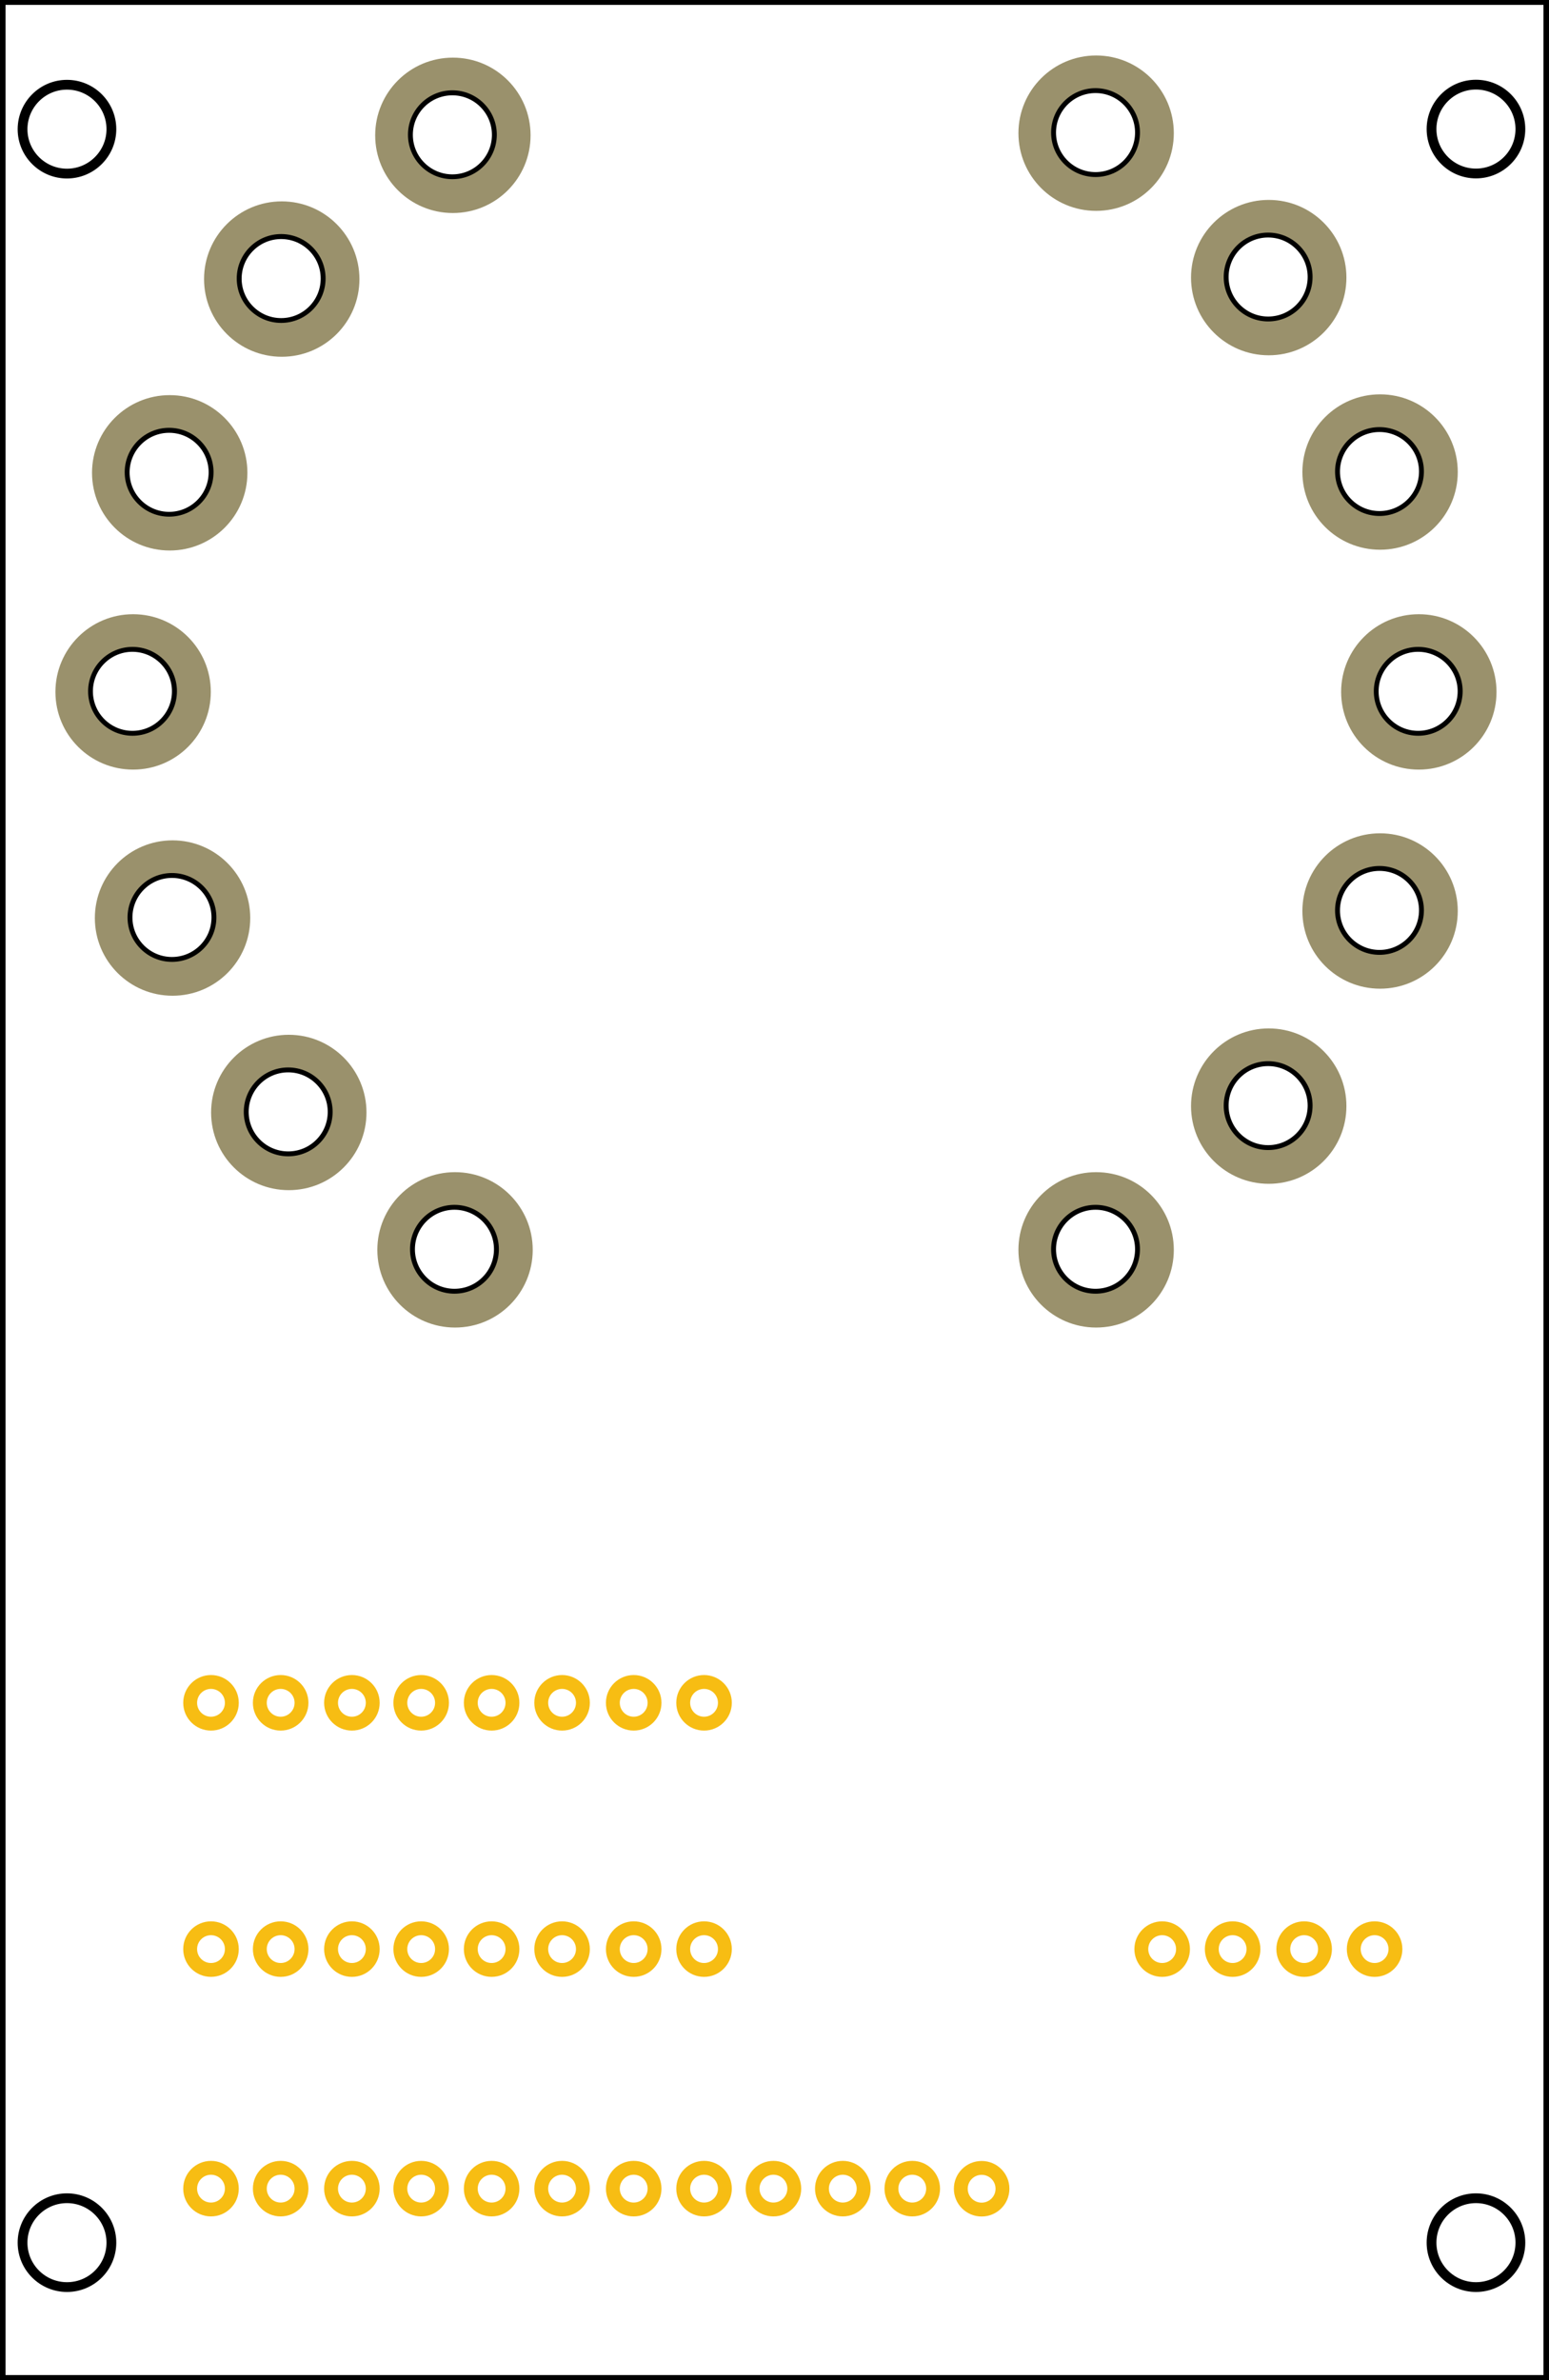 <?xml version="1.0" encoding="utf-8"?>
<!-- Generator: Adobe Illustrator 24.1.3, SVG Export Plug-In . SVG Version: 6.00 Build 0)  -->
<svg version="1.2" baseProfile="tiny" id="Layer_1" xmlns="http://www.w3.org/2000/svg" xmlns:xlink="http://www.w3.org/1999/xlink"
	 x="0px" y="0px" width='2.20in' height='3.38in' viewBox="0 0 158.18 243.22" overflow="visible" xml:space="preserve">
<path id="board" fill-rule="evenodd" fill="none" stroke="#000000" stroke-miterlimit="10" d="M0,0v243.22h158.18V0H0z
	 M140.92,43.65c2.5,0,4.54,2.03,4.54,4.54c0,2.5-2.03,4.54-4.54,4.54c-2.5,0-4.54-2.03-4.54-4.54
	C136.38,45.69,138.41,43.65,140.92,43.65z M149.41,70.65c0,2.5-2.03,4.54-4.54,4.54c-2.5,0-4.54-2.03-4.54-4.54
	c0-2.5,2.03-4.54,4.54-4.54C147.38,66.12,149.41,68.15,149.41,70.65z M17.22,43.73c2.5,0,4.54,2.03,4.54,4.54
	c0,2.5-2.03,4.54-4.54,4.54c-2.5,0-4.54-2.03-4.54-4.54C12.69,45.76,14.72,43.73,17.22,43.73z M18.01,70.65
	c0,2.5-2.03,4.54-4.54,4.54c-2.5,0-4.54-2.03-4.54-4.54c0-2.5,2.03-4.54,4.54-4.54C15.98,66.12,18.01,68.15,18.01,70.65z M6.78,8.66
	c2.5,0,4.54,2.03,4.54,4.54c0,2.5-2.03,4.54-4.54,4.54c-2.5,0-4.54-2.03-4.54-4.54C2.25,10.69,4.28,8.66,6.78,8.66z M6.78,233.73
	c-2.5,0-4.54-2.03-4.54-4.54c0-2.5,2.03-4.54,4.54-4.54c2.5,0,4.54,2.03,4.54,4.54C11.32,231.7,9.29,233.73,6.78,233.73z
	 M17.51,98.3c-2.5,0-4.54-2.03-4.54-4.54c0-2.5,2.03-4.54,4.54-4.54c2.5,0,4.54,2.03,4.54,4.54C22.05,96.27,20.02,98.3,17.51,98.3z
	 M28.67,23.93c2.5,0,4.54,2.03,4.54,4.54c0,2.5-2.03,4.54-4.54,4.54c-2.5,0-4.54-2.03-4.54-4.54
	C24.14,25.96,26.17,23.93,28.67,23.93z M29.39,118.17c-2.5,0-4.54-2.03-4.54-4.54c0-2.5,2.03-4.54,4.54-4.54
	c2.5,0,4.54,2.03,4.54,4.54C33.93,116.14,31.9,118.17,29.39,118.17z M46.17,9.24c2.5,0,4.54,2.03,4.54,4.54
	c0,2.5-2.03,4.54-4.54,4.54c-2.5,0-4.54-2.03-4.54-4.54C41.63,11.27,43.66,9.24,46.17,9.24z M46.38,132.21
	c-2.5,0-4.54-2.03-4.54-4.54c0-2.5,2.03-4.54,4.54-4.54c2.5,0,4.54,2.03,4.54,4.54C50.92,130.18,48.89,132.21,46.38,132.21z
	 M111.9,132.21c-2.5,0-4.54-2.03-4.54-4.54c0-2.5,2.03-4.54,4.54-4.54c2.5,0,4.54,2.03,4.54,4.54
	C116.44,130.18,114.41,132.21,111.9,132.21z M111.9,18.09c-2.5,0-4.54-2.03-4.54-4.54c0-2.5,2.03-4.54,4.54-4.54
	c2.5,0,4.54,2.03,4.54,4.54C116.44,16.06,114.41,18.09,111.9,18.09z M129.54,117.53c-2.5,0-4.54-2.03-4.54-4.54
	c0-2.5,2.03-4.54,4.54-4.54c2.5,0,4.54,2.03,4.54,4.54C134.08,115.49,132.05,117.53,129.54,117.53z M129.54,32.85
	c-2.5,0-4.54-2.03-4.54-4.54c0-2.5,2.03-4.54,4.54-4.54c2.5,0,4.54,2.03,4.54,4.54C134.08,30.82,132.05,32.85,129.54,32.85z
	 M140.92,97.58c-2.5,0-4.54-2.03-4.54-4.54c0-2.5,2.03-4.54,4.54-4.54c2.5,0,4.54,2.03,4.54,4.54
	C145.45,95.55,143.42,97.58,140.92,97.58z M150.78,233.73c-2.5,0-4.54-2.03-4.54-4.54c0-2.5,2.03-4.54,4.54-4.54
	c2.5,0,4.54,2.03,4.54,4.54C155.32,231.7,153.29,233.73,150.78,233.73z M150.78,17.73c-2.5,0-4.54-2.03-4.54-4.54
	c0-2.5,2.03-4.54,4.54-4.54c2.5,0,4.54,2.03,4.54,4.54C155.32,15.7,153.29,17.73,150.78,17.73z"/>
<g id="copper1">
	<path id="connector14pad" fill-rule="evenodd" fill="#9A916C" d="M46.22,5.89c-4.38,0-7.94,3.55-7.94,7.94s3.55,7.94,7.94,7.94
		s7.94-3.55,7.94-7.94S50.61,5.89,46.22,5.89z M46.17,18.31c-2.5,0-4.54-2.03-4.54-4.54c0-2.5,2.03-4.54,4.54-4.54
		c2.5,0,4.54,2.03,4.54,4.54C50.7,16.28,48.67,18.31,46.17,18.31z"/>
	<path id="connector13pad" fill-rule="evenodd" fill="#9A916C" d="M28.73,20.58c-4.38,0-7.94,3.55-7.94,7.94
		c0,4.38,3.55,7.94,7.94,7.94s7.94-3.55,7.94-7.94C36.66,24.13,33.11,20.58,28.73,20.58z M28.67,33c-2.5,0-4.54-2.03-4.54-4.54
		c0-2.5,2.03-4.54,4.54-4.54c2.5,0,4.54,2.03,4.54,4.54C33.21,30.97,31.18,33,28.67,33z"/>
	<path id="connector12pad" fill-rule="evenodd" fill="#9A916C" d="M17.28,40.38c-4.38,0-7.94,3.55-7.94,7.94s3.55,7.94,7.94,7.94
		c4.38,0,7.94-3.55,7.94-7.94S21.66,40.38,17.28,40.38z M17.22,52.8c-2.5,0-4.54-2.03-4.54-4.54c0-2.5,2.03-4.54,4.54-4.54
		c2.5,0,4.54,2.03,4.54,4.54C21.76,50.77,19.73,52.8,17.22,52.8z"/>
	<path id="connector11pad" fill-rule="evenodd" fill="#9A916C" d="M13.54,62.77c-4.38,0-7.94,3.55-7.94,7.94s3.55,7.94,7.94,7.94
		s7.94-3.55,7.94-7.94S17.92,62.77,13.54,62.77z M13.48,75.19c-2.5,0-4.54-2.03-4.54-4.54c0-2.5,2.03-4.54,4.54-4.54
		c2.5,0,4.54,2.03,4.54,4.54C18.01,73.16,15.98,75.19,13.48,75.19z"/>
	<path id="connector10pad" fill-rule="evenodd" fill="#9A916C" d="M17.57,85.88c-4.38,0-7.94,3.55-7.94,7.94s3.55,7.94,7.94,7.94
		s7.94-3.55,7.94-7.94S21.95,85.88,17.57,85.88z M17.51,98.3c-2.5,0-4.54-2.03-4.54-4.54c0-2.5,2.03-4.54,4.54-4.54
		c2.5,0,4.54,2.03,4.54,4.54C22.05,96.27,20.02,98.3,17.51,98.3z"/>
	<path id="connector9pad" fill-rule="evenodd" fill="#9A916C" d="M29.45,105.75c-4.38,0-7.94,3.55-7.94,7.94s3.55,7.94,7.94,7.94
		s7.94-3.55,7.94-7.94S33.83,105.75,29.45,105.75z M29.39,118.17c-2.5,0-4.54-2.03-4.54-4.54c0-2.5,2.03-4.54,4.54-4.54
		c2.5,0,4.54,2.03,4.54,4.54C33.93,116.14,31.9,118.17,29.39,118.17z"/>
	<path id="connector8pad" fill-rule="evenodd" fill="#9A916C" d="M46.44,119.79c-4.38,0-7.94,3.55-7.94,7.94
		c0,4.38,3.55,7.94,7.94,7.94s7.94-3.55,7.94-7.94C54.38,123.34,50.82,119.79,46.44,119.79z M46.38,132.21
		c-2.5,0-4.54-2.03-4.54-4.54c0-2.5,2.03-4.54,4.54-4.54c2.5,0,4.54,2.03,4.54,4.54C50.92,130.18,48.89,132.21,46.38,132.21z"/>
	<path id="connector7pad" fill-rule="evenodd" fill="#9A916C" d="M111.96,119.79c-4.38,0-7.94,3.55-7.94,7.94
		c0,4.38,3.55,7.94,7.94,7.94s7.94-3.55,7.94-7.94C119.9,123.34,116.34,119.79,111.96,119.79z M111.9,132.21
		c-2.5,0-4.54-2.03-4.54-4.54c0-2.5,2.03-4.54,4.54-4.54c2.5,0,4.54,2.03,4.54,4.54C116.44,130.18,114.41,132.21,111.9,132.21z"/>
	<path id="connector6pad" fill-rule="evenodd" fill="#9A916C" d="M129.6,105.1c-4.38,0-7.94,3.55-7.94,7.94s3.55,7.94,7.94,7.94
		c4.38,0,7.94-3.55,7.94-7.94S133.98,105.1,129.6,105.1z M129.54,117.53c-2.5,0-4.54-2.03-4.54-4.54c0-2.5,2.03-4.54,4.54-4.54
		c2.5,0,4.54,2.03,4.54,4.54C134.08,115.49,132.05,117.53,129.54,117.53z"/>
	<path id="connector5pad" fill-rule="evenodd" fill="#9A916C" d="M140.98,85.16c-4.38,0-7.94,3.55-7.94,7.94s3.55,7.94,7.94,7.94
		s7.94-3.55,7.94-7.94S145.36,85.16,140.98,85.16z M140.92,97.58c-2.5,0-4.54-2.03-4.54-4.54c0-2.5,2.03-4.54,4.54-4.54
		c2.5,0,4.54,2.03,4.54,4.54C145.45,95.55,143.42,97.58,140.92,97.58z"/>
	<path id="connector4pad" fill-rule="evenodd" fill="#9A916C" d="M144.94,62.77c-4.38,0-7.94,3.55-7.94,7.94s3.55,7.94,7.94,7.94
		s7.94-3.55,7.94-7.94S149.32,62.77,144.94,62.77z M144.88,75.19c-2.5,0-4.54-2.03-4.54-4.54c0-2.5,2.03-4.54,4.54-4.54
		c2.5,0,4.54,2.03,4.54,4.54C149.41,73.16,147.38,75.19,144.88,75.19z"/>
	<path id="connector3pad" fill-rule="evenodd" fill="#9A916C" d="M140.98,40.3c-4.38,0-7.94,3.55-7.94,7.94s3.55,7.94,7.94,7.94
		s7.94-3.55,7.94-7.94S145.36,40.3,140.98,40.3z M140.92,52.73c-2.5,0-4.54-2.03-4.54-4.54c0-2.5,2.03-4.54,4.54-4.54
		c2.5,0,4.54,2.03,4.54,4.54C145.45,50.69,143.42,52.73,140.92,52.73z"/>
	<path id="connector2pad" fill-rule="evenodd" fill="#9A916C" d="M129.6,20.43c-4.38,0-7.94,3.55-7.94,7.94s3.55,7.94,7.94,7.94
		c4.38,0,7.94-3.55,7.94-7.94S133.98,20.43,129.6,20.43z M129.54,32.85c-2.5,0-4.54-2.03-4.54-4.54c0-2.5,2.03-4.54,4.54-4.54
		c2.5,0,4.54,2.03,4.54,4.54C134.08,30.82,132.05,32.85,129.54,32.85z"/>
	<path id="connector1pad" fill-rule="evenodd" fill="#9A916C" d="M111.96,5.67c-4.38,0-7.94,3.55-7.94,7.94s3.55,7.94,7.94,7.94
		s7.94-3.55,7.94-7.94S116.34,5.67,111.96,5.67z M111.9,18.09c-2.5,0-4.54-2.03-4.54-4.54c0-2.5,2.03-4.54,4.54-4.54
		c2.5,0,4.54,2.03,4.54,4.54C116.44,16.06,114.41,18.09,111.9,18.09z"/>

		<circle fill-rule="evenodd" fill="none" stroke="#F7BD13" stroke-width="1.417" stroke-miterlimit="10" cx="21.5" cy="174.02" r="2.13"/>

		<circle fill-rule="evenodd" fill="none" stroke="#F7BD13" stroke-width="1.417" stroke-miterlimit="10" cx="28.62" cy="174.02" r="2.13"/>

		<circle fill-rule="evenodd" fill="none" stroke="#F7BD13" stroke-width="1.417" stroke-miterlimit="10" cx="35.9" cy="174.02" r="2.13"/>

		<circle fill-rule="evenodd" fill="none" stroke="#F7BD13" stroke-width="1.417" stroke-miterlimit="10" cx="42.98" cy="174.02" r="2.13"/>

		<circle fill-rule="evenodd" fill="none" stroke="#F7BD13" stroke-width="1.417" stroke-miterlimit="10" cx="50.18" cy="174.02" r="2.13"/>

		<circle fill-rule="evenodd" fill="none" stroke="#F7BD13" stroke-width="1.417" stroke-miterlimit="10" cx="57.38" cy="174.02" r="2.13"/>

		<circle fill-rule="evenodd" fill="none" stroke="#F7BD13" stroke-width="1.417" stroke-miterlimit="10" cx="64.7" cy="174.02" r="2.13"/>

		<circle fill-rule="evenodd" fill="none" stroke="#F7BD13" stroke-width="1.417" stroke-miterlimit="10" cx="71.89" cy="174.02" r="2.13"/>

		<circle fill-rule="evenodd" fill="none" stroke="#F7BD13" stroke-width="1.417" stroke-miterlimit="10" cx="21.5" cy="199.19" r="2.13"/>

		<circle fill-rule="evenodd" fill="none" stroke="#F7BD13" stroke-width="1.417" stroke-miterlimit="10" cx="28.62" cy="199.19" r="2.13"/>

		<circle fill-rule="evenodd" fill="none" stroke="#F7BD13" stroke-width="1.417" stroke-miterlimit="10" cx="35.9" cy="199.19" r="2.13"/>

		<circle fill-rule="evenodd" fill="none" stroke="#F7BD13" stroke-width="1.417" stroke-miterlimit="10" cx="42.98" cy="199.19" r="2.13"/>

		<circle fill-rule="evenodd" fill="none" stroke="#F7BD13" stroke-width="1.417" stroke-miterlimit="10" cx="50.18" cy="199.19" r="2.13"/>

		<circle fill-rule="evenodd" fill="none" stroke="#F7BD13" stroke-width="1.417" stroke-miterlimit="10" cx="57.38" cy="199.19" r="2.13"/>

		<circle fill-rule="evenodd" fill="none" stroke="#F7BD13" stroke-width="1.417" stroke-miterlimit="10" cx="64.7" cy="199.19" r="2.13"/>

		<circle fill-rule="evenodd" fill="none" stroke="#F7BD13" stroke-width="1.417" stroke-miterlimit="10" cx="71.89" cy="199.19" r="2.13"/>

		<circle fill-rule="evenodd" fill="none" stroke="#F7BD13" stroke-width="1.417" stroke-miterlimit="10" cx="21.5" cy="223.67" r="2.13"/>

		<circle fill-rule="evenodd" fill="none" stroke="#F7BD13" stroke-width="1.417" stroke-miterlimit="10" cx="28.62" cy="223.67" r="2.13"/>

		<circle fill-rule="evenodd" fill="none" stroke="#F7BD13" stroke-width="1.417" stroke-miterlimit="10" cx="35.9" cy="223.67" r="2.13"/>

		<circle fill-rule="evenodd" fill="none" stroke="#F7BD13" stroke-width="1.417" stroke-miterlimit="10" cx="42.98" cy="223.67" r="2.13"/>

		<circle fill-rule="evenodd" fill="none" stroke="#F7BD13" stroke-width="1.417" stroke-miterlimit="10" cx="50.18" cy="223.67" r="2.13"/>

		<circle fill-rule="evenodd" fill="none" stroke="#F7BD13" stroke-width="1.417" stroke-miterlimit="10" cx="57.38" cy="223.67" r="2.13"/>

		<circle fill-rule="evenodd" fill="none" stroke="#F7BD13" stroke-width="1.417" stroke-miterlimit="10" cx="64.7" cy="223.67" r="2.13"/>

		<circle fill-rule="evenodd" fill="none" stroke="#F7BD13" stroke-width="1.417" stroke-miterlimit="10" cx="71.89" cy="223.67" r="2.13"/>

		<circle fill-rule="evenodd" fill="none" stroke="#F7BD13" stroke-width="1.417" stroke-miterlimit="10" cx="78.98" cy="223.67" r="2.13"/>

		<circle fill-rule="evenodd" fill="none" stroke="#F7BD13" stroke-width="1.417" stroke-miterlimit="10" cx="86.07" cy="223.67" r="2.13"/>

		<circle fill-rule="evenodd" fill="none" stroke="#F7BD13" stroke-width="1.417" stroke-miterlimit="10" cx="93.17" cy="223.67" r="2.13"/>

		<circle fill-rule="evenodd" fill="none" stroke="#F7BD13" stroke-width="1.417" stroke-miterlimit="10" cx="100.26" cy="223.68" r="2.13"/>

		<circle fill-rule="evenodd" fill="none" stroke="#F7BD13" stroke-width="1.417" stroke-miterlimit="10" cx="118.71" cy="199.19" r="2.13"/>

		<circle fill-rule="evenodd" fill="none" stroke="#F7BD13" stroke-width="1.417" stroke-miterlimit="10" cx="125.91" cy="199.19" r="2.13"/>

		<circle fill-rule="evenodd" fill="none" stroke="#F7BD13" stroke-width="1.417" stroke-miterlimit="10" cx="133.22" cy="199.19" r="2.13"/>

		<circle fill-rule="evenodd" fill="none" stroke="#F7BD13" stroke-width="1.417" stroke-miterlimit="10" cx="140.42" cy="199.19" r="2.13"/>
</g>
</svg>
